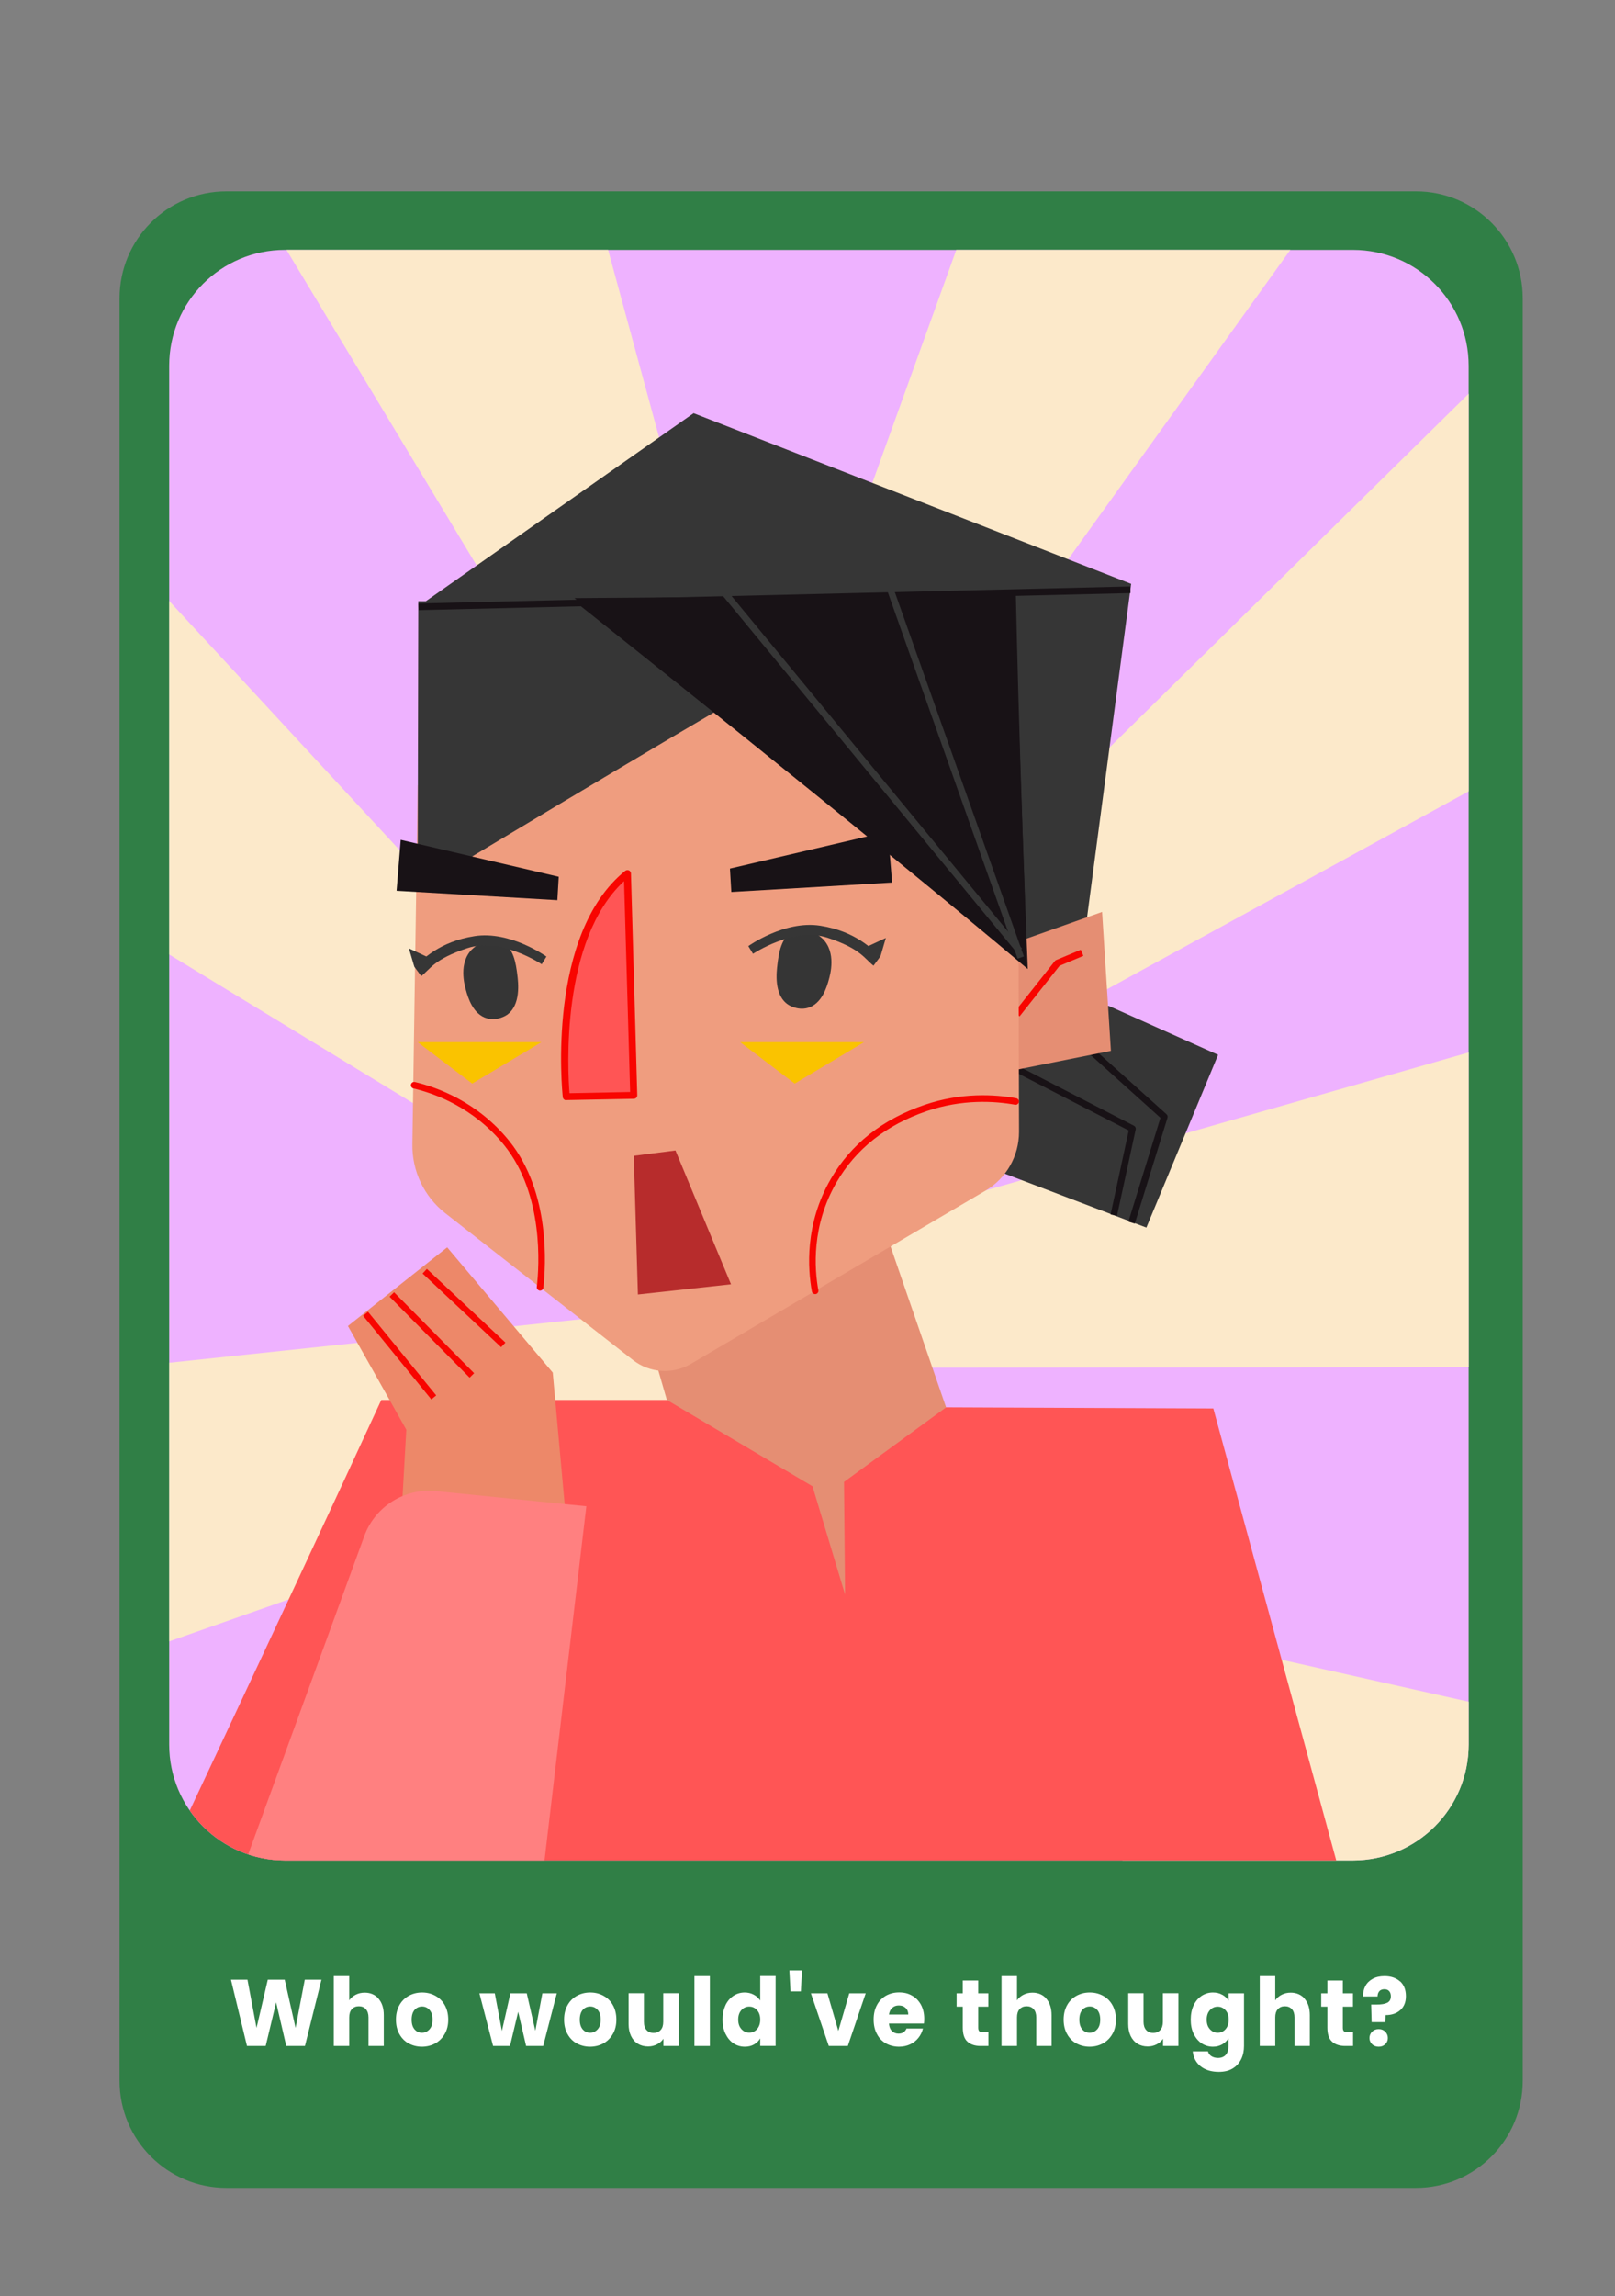 <?xml version="1.0" encoding="UTF-8"?>
<svg id="Layer_2" data-name="Layer 2" xmlns="http://www.w3.org/2000/svg" xmlns:xlink="http://www.w3.org/1999/xlink" viewBox="0 0 199.5 283.47">
  <rect x="0" y="0" width="199.5" height="283.47" fill="#808080" stroke="none"/>
  <defs>
    <style>
      .cls-1 {
        fill: #fff;
      }

      .cls-2 {
        fill: #181216;
      }

      .cls-3 {
        fill: #ff8080;
      }

      .cls-4 {
        fill: #ef9d7f;
      }

      .cls-5 {
        fill: #363636;
      }

      .cls-6 {
        fill: #ed8869;
      }

      .cls-7 {
        fill: #eeb2ff;
      }

      .cls-8 {
        fill: #fac300;
      }

      .cls-9 {
        fill: #f55;
      }

      .cls-10 {
        fill: #e58e73;
      }

      .cls-11 {
        fill: #fce9ca;
      }

      .cls-12 {
        fill: #f80500;
      }

      .cls-13 {
        fill: #307f46;
      }

      .cls-14 {
        clip-path: url(#clippath);
      }

      .cls-15 {
        fill: none;
      }

      .cls-16 {
        fill: #353535;
      }

      .cls-17 {
        fill: #b72c2c;
      }
    </style>
    <clipPath id="clippath">
      <path class="cls-15" d="M167.12,30.85H35.2c-7.9,0-14.3,6.4-14.3,14.3V215.38c0,7.9,6.4,14.3,14.3,14.3H167.12c7.9,0,14.3-6.4,14.3-14.3V45.15c0-7.9-6.4-14.3-14.3-14.3Z"/>
    </clipPath>
  </defs>
  <path class="cls-13" d="M174.9,23.62H27.97c-7.29,0-13.2,5.91-13.2,13.2v220.08c0,7.29,5.91,13.2,13.2,13.2H174.9c7.29,0,13.2-5.91,13.2-13.2V36.82c0-7.29-5.91-13.2-13.2-13.2Zm-92.67,125.55c-.05,.5-.28,.9-.61,1.17-.17,1.39-1.57,1.88-2.6,1.47-.13,0-.26,0-.38-.03-.02,.04-.05,.09-.07,.13-.63,1.21-2.39,1.13-3.12,.14-.33,.35-.77,.58-1.31,.58-.68,0-1.36-.42-1.66-1.03-.08,.09-.16,.19-.25,.28-.02,.02-.04,.03-.06,.05v3.07c0,.94-.71,1.69-1.61,1.82-.83,.12-1.89-.43-2.04-1.33-.09-.56-.2-1.12-.32-1.68-.77-.04-1.51-.57-1.7-1.35-.02-.09-.05-.19-.07-.29-.53-.05-1.03-.32-1.36-.88-.23-.39-.34-.83-.34-1.28,0-.21,.04-.41,.07-.61,0-.08,.01-.16,.02-.25,.08-1,.79-1.86,1.86-1.86,.02,0,.05,0,.07,0,.48-.89,1.68-.91,2.48-.56,.04,.02,.07,.04,.1,.05,.59-.32,1.36-.32,1.95,0,.74-.99,2.47-.91,3.05,.21,.02,.04,.05,.08,.07,.13,.72-.72,1.84-.79,2.56-.18,.2-.18,.44-.32,.72-.4,.31-.08,.65-.07,.97,0,.07-.04,.14-.08,.22-.12,.61-.84,1.93-.94,2.75-.24,.37,.24,.66,.59,.77,1.04,.07,.31,.13,.62,.15,.93,.02,.38-.1,.71-.3,.99Z"/>
  <path class="cls-7" d="M167.12,30.85H35.2c-7.9,0-14.3,6.4-14.3,14.3V215.38c0,7.9,6.4,14.3,14.3,14.3H167.12c7.9,0,14.3-6.4,14.3-14.3V45.15c0-7.9-6.4-14.3-14.3-14.3Z"/>
  <g>
    <path class="cls-1" d="M39.71,244.4l-2.04,8.18h-2.31l-1.25-5.38-1.29,5.38h-2.31l-1.98-8.18h2.04l1.12,5.95,1.39-5.95h2.09l1.34,5.95,1.14-5.95h2.05Z"/>
    <path class="cls-1" d="M46.76,246.75c.43,.49,.65,1.17,.65,2.03v3.8h-1.89v-3.53c0-.43-.11-.77-.32-1.01-.22-.24-.5-.36-.87-.36s-.65,.12-.87,.36c-.22,.24-.32,.58-.32,1.01v3.53h-1.91v-8.62h1.91v2.99c.19-.29,.46-.52,.79-.69,.33-.17,.71-.26,1.12-.26,.71,0,1.29,.25,1.72,.74Z"/>
    <path class="cls-1" d="M50.48,252.27c-.49-.27-.87-.66-1.15-1.17-.28-.5-.42-1.1-.42-1.77s.14-1.26,.42-1.77,.67-.9,1.16-1.17c.49-.27,1.04-.41,1.65-.41s1.16,.14,1.65,.41c.49,.27,.88,.66,1.16,1.17s.42,1.1,.42,1.77-.14,1.26-.43,1.76c-.29,.51-.68,.9-1.17,1.17-.49,.27-1.05,.41-1.65,.41s-1.16-.14-1.64-.41Zm2.57-1.74c.26-.28,.38-.68,.38-1.2s-.12-.92-.37-1.2c-.25-.28-.56-.42-.92-.42s-.68,.14-.92,.41-.37,.68-.37,1.21,.12,.92,.36,1.2c.24,.28,.54,.42,.91,.42s.67-.14,.93-.42Z"/>
    <path class="cls-1" d="M68.78,246.08l-1.68,6.5h-2.11l-.98-4.22-1.01,4.22h-2.09l-1.69-6.5h1.9l.88,4.65,1.05-4.65h2.02l1.06,4.62,.87-4.62h1.79Z"/>
    <path class="cls-1" d="M71.25,252.27c-.49-.27-.87-.66-1.15-1.17-.28-.5-.42-1.1-.42-1.77s.14-1.26,.42-1.77,.67-.9,1.16-1.17c.49-.27,1.04-.41,1.65-.41s1.16,.14,1.65,.41c.49,.27,.88,.66,1.16,1.17s.42,1.1,.42,1.77-.14,1.26-.43,1.76c-.29,.51-.68,.9-1.17,1.17-.49,.27-1.05,.41-1.65,.41s-1.16-.14-1.64-.41Zm2.57-1.74c.26-.28,.38-.68,.38-1.2s-.12-.92-.37-1.2c-.25-.28-.56-.42-.92-.42s-.68,.14-.92,.41-.37,.68-.37,1.21,.12,.92,.36,1.2c.24,.28,.54,.42,.91,.42s.67-.14,.93-.42Z"/>
    <path class="cls-1" d="M83.85,246.08v6.5h-1.9v-.89c-.19,.29-.46,.52-.79,.69s-.7,.26-1.1,.26c-.48,0-.9-.11-1.26-.33-.36-.22-.65-.54-.85-.96-.2-.42-.3-.91-.3-1.48v-3.8h1.89v3.53c0,.43,.11,.77,.32,1.01,.22,.24,.5,.36,.87,.36s.66-.12,.88-.36c.22-.24,.32-.58,.32-1.01v-3.53h1.9Z"/>
    <path class="cls-1" d="M87.69,243.96v8.62h-1.91v-8.62h1.91Z"/>
    <path class="cls-1" d="M89.61,247.56c.24-.5,.57-.89,.99-1.17,.42-.27,.88-.41,1.39-.41,.41,0,.78,.09,1.12,.27,.34,.18,.6,.42,.8,.72v-3.02h1.9v8.62h-1.9v-.93c-.18,.31-.43,.56-.76,.75s-.71,.28-1.15,.28c-.51,0-.98-.14-1.39-.41s-.74-.67-.99-1.18-.36-1.1-.36-1.76,.12-1.25,.36-1.76Zm3.9,.59c-.26-.29-.58-.43-.96-.43s-.7,.14-.96,.43c-.26,.28-.4,.67-.4,1.17s.13,.89,.4,1.18c.26,.29,.58,.44,.96,.44s.7-.14,.96-.43c.26-.29,.4-.68,.4-1.18s-.13-.89-.4-1.18Z"/>
    <path class="cls-1" d="M99.07,243.26l-.14,2.58h-1.28l-.14-2.58h1.57Z"/>
    <path class="cls-1" d="M103.56,250.72l1.35-4.64h2.03l-2.21,6.5h-2.35l-2.21-6.5h2.04l1.35,4.64Z"/>
    <path class="cls-1" d="M114.12,249.81h-4.31c.03,.4,.15,.71,.37,.93,.22,.21,.49,.32,.81,.32,.48,0,.81-.21,.99-.63h2.03c-.1,.43-.29,.81-.56,1.15-.27,.34-.61,.61-1.02,.8-.41,.19-.87,.29-1.37,.29-.61,0-1.15-.14-1.63-.41-.48-.27-.85-.66-1.11-1.17-.27-.5-.4-1.1-.4-1.77s.13-1.27,.4-1.77c.26-.5,.63-.89,1.11-1.17,.48-.27,1.02-.41,1.64-.41s1.14,.13,1.6,.4c.47,.26,.83,.64,1.1,1.13,.26,.49,.4,1.06,.4,1.71,0,.19-.01,.38-.03,.58Zm-1.92-1.11c0-.34-.11-.61-.33-.82-.22-.2-.5-.3-.84-.3s-.59,.1-.81,.29c-.22,.19-.35,.47-.41,.83h2.38Z"/>
    <path class="cls-1" d="M122.1,250.89v1.69h-.97c-.69,0-1.23-.18-1.62-.53-.39-.35-.58-.93-.58-1.73v-2.59h-.76v-1.65h.76v-1.58h1.91v1.58h1.25v1.65h-1.25v2.61c0,.19,.04,.33,.13,.42,.09,.09,.24,.13,.45,.13h.68Z"/>
    <path class="cls-1" d="M129.25,246.75c.43,.49,.65,1.17,.65,2.03v3.8h-1.89v-3.53c0-.43-.11-.77-.32-1.01-.22-.24-.5-.36-.87-.36s-.65,.12-.87,.36c-.22,.24-.32,.58-.32,1.01v3.53h-1.91v-8.62h1.91v2.99c.19-.29,.46-.52,.79-.69,.33-.17,.71-.26,1.12-.26,.71,0,1.29,.25,1.72,.74Z"/>
    <path class="cls-1" d="M132.96,252.27c-.49-.27-.87-.66-1.15-1.17-.28-.5-.42-1.1-.42-1.77s.14-1.26,.42-1.77,.67-.9,1.16-1.17c.49-.27,1.04-.41,1.65-.41s1.16,.14,1.65,.41c.49,.27,.88,.66,1.16,1.17s.42,1.1,.42,1.77-.14,1.26-.43,1.76c-.29,.51-.68,.9-1.17,1.17-.49,.27-1.05,.41-1.65,.41s-1.16-.14-1.64-.41Zm2.57-1.74c.26-.28,.38-.68,.38-1.2s-.12-.92-.37-1.2c-.25-.28-.56-.42-.92-.42s-.68,.14-.92,.41-.37,.68-.37,1.21,.12,.92,.36,1.2c.24,.28,.54,.42,.91,.42s.67-.14,.93-.42Z"/>
    <path class="cls-1" d="M145.57,246.08v6.5h-1.9v-.89c-.19,.29-.46,.52-.79,.69s-.7,.26-1.1,.26c-.48,0-.9-.11-1.26-.33-.36-.22-.65-.54-.85-.96-.2-.42-.3-.91-.3-1.48v-3.8h1.89v3.53c0,.43,.11,.77,.32,1.01,.22,.24,.5,.36,.87,.36s.66-.12,.88-.36c.22-.24,.32-.58,.32-1.01v-3.53h1.9Z"/>
    <path class="cls-1" d="M151.01,246.27c.33,.19,.58,.43,.76,.73v-.92h1.9v6.49c0,.6-.11,1.14-.34,1.62s-.57,.87-1.04,1.16c-.46,.29-1.04,.43-1.73,.43-.92,0-1.67-.23-2.24-.68s-.9-1.07-.98-1.85h1.88c.06,.25,.2,.44,.42,.59,.22,.14,.5,.22,.82,.22,.39,0,.71-.12,.94-.36,.23-.24,.35-.62,.35-1.14v-.92c-.19,.3-.44,.55-.77,.74-.33,.19-.71,.29-1.15,.29-.51,0-.98-.14-1.39-.41s-.74-.67-.99-1.18-.36-1.1-.36-1.76,.12-1.25,.36-1.76,.57-.89,.99-1.17c.42-.27,.88-.41,1.39-.41,.44,0,.82,.09,1.15,.28Zm.37,1.89c-.26-.29-.58-.43-.96-.43s-.7,.14-.96,.43c-.26,.28-.4,.67-.4,1.17s.13,.89,.4,1.18c.26,.29,.58,.44,.96,.44s.7-.14,.96-.43c.26-.29,.4-.68,.4-1.18s-.13-.89-.4-1.18Z"/>
    <path class="cls-1" d="M161.15,246.75c.43,.49,.65,1.17,.65,2.03v3.8h-1.89v-3.53c0-.43-.11-.77-.32-1.01-.22-.24-.5-.36-.87-.36s-.65,.12-.87,.36c-.22,.24-.32,.58-.32,1.01v3.53h-1.91v-8.62h1.91v2.99c.19-.29,.46-.52,.79-.69,.33-.17,.71-.26,1.12-.26,.71,0,1.29,.25,1.72,.74Z"/>
    <path class="cls-1" d="M167.14,250.89v1.69h-.97c-.69,0-1.23-.18-1.62-.53-.39-.35-.58-.93-.58-1.73v-2.59h-.76v-1.65h.76v-1.58h1.91v1.58h1.25v1.65h-1.25v2.61c0,.19,.04,.33,.13,.42,.09,.09,.24,.13,.45,.13h.68Z"/>
    <path class="cls-1" d="M172.95,244.6c.48,.44,.72,1.05,.72,1.84,0,.73-.23,1.3-.69,1.71-.46,.41-1.06,.62-1.81,.62l-.06,.87h-1.67l-.06-2.17h.67c.57,0,1.01-.07,1.31-.22s.45-.42,.45-.8c0-.27-.07-.49-.21-.64-.14-.16-.34-.23-.59-.23-.27,0-.48,.08-.62,.24s-.22,.38-.22,.65h-1.79c-.02-.47,.08-.9,.28-1.28,.2-.38,.51-.68,.91-.9s.89-.33,1.46-.33c.79,0,1.43,.22,1.91,.65Zm-3.46,7.76c-.21-.21-.32-.46-.32-.76s.11-.57,.32-.78c.21-.21,.48-.32,.82-.32s.6,.11,.81,.32c.21,.21,.32,.47,.32,.78s-.11,.56-.32,.76c-.21,.21-.48,.31-.81,.31s-.61-.1-.82-.31Z"/>
  </g>
  <g class="cls-14">
    <g>
      <g>
        <polygon class="cls-11" points="196.46 33.8 111.34 117.6 120.12 131.22 219.11 77.08 196.46 33.8"/>
        <polygon class="cls-11" points="216.52 119.91 101.66 152.7 102.85 168.86 215.67 168.74 216.52 119.91"/>
        <polygon class="cls-11" points="221.43 219.05 104.87 192.93 98.19 207.7 197.34 261.53 221.43 219.05"/>
        <polygon class="cls-11" points="-38.96 223.66 87.69 179.18 83.85 161.58 -42.74 174.97 -38.96 223.66"/>
        <polygon class="cls-11" points="-39.03 81.32 62.98 143.47 74.04 131.63 -2.57 48.82 -39.03 81.32"/>
        <polygon class="cls-11" points="15.58 -2 77.26 100.29 92.55 94.91 62.93 -13.95 15.58 -2"/>
        <polygon class="cls-11" points="137.13 -21.86 96.62 90.51 110.44 98.99 176.27 7.36 137.13 -21.86"/>
      </g>
      <g>
        <polygon class="cls-5" points="136.98 124.19 150.47 130.22 141.61 151.55 122.31 144.21 124.03 124.19 136.98 124.19"/>
        <path class="cls-2" d="M137.99,150.1l-.8-.17,2.24-10.37-15.38-7.92,.38-.73,15.65,8.07c.16,.08,.25,.27,.21,.45l-2.31,10.67Z"/>
        <path class="cls-2" d="M140.17,151.06l-.78-.24,3.96-12.82-9.6-8.64,.55-.61,9.8,8.81c.12,.11,.16,.27,.12,.43l-4.04,13.07Z"/>
      </g>
      <polygon class="cls-5" points="52.59 74.23 85.68 51.01 139.73 72.08 133.78 117.05 119.33 125.53 52.59 74.23"/>
      <g>
        <polygon class="cls-10" points="125.69 116.27 136.14 112.58 137.23 129.73 125.69 132.04 125.69 116.27"/>
        <path class="cls-12" d="M125.95,125.47l-.64-.51,5-6.32c.04-.05,.1-.1,.16-.12l3.04-1.27,.32,.75-2.94,1.23-4.93,6.23Z"/>
      </g>
      <polygon class="cls-10" points="109.24 151.65 118.54 178.58 104.38 198.15 84.04 178.58 79.6 163.24 109.24 151.65"/>
      <path class="cls-9" d="M47.1,172.83c-11.17,24.27-33.13,70.82-33.13,70.82l154.42-1.75-18.51-68.02-33-.14-12.62,9.21,.13,13.9-4.02-13.36-17.99-10.66"/>
      <path class="cls-4" d="M125.77,96.65l.11,43.08c0,2.99-1.57,5.75-4.14,7.26l-36.4,21.39c-2.25,1.32-5.08,1.13-7.14-.47l-23.2-18.14c-2.62-2.05-4.12-5.22-4.06-8.54l.67-44.28,32.24-19.48,41.92,19.2Z"/>
      <path class="cls-5" d="M97.22,82.69c-15.71,9.04-45.63,27.09-45.63,27.09l.08-35.56s24.06,.24,34.37-.13c3.71,3.21,7.47,5.39,11.18,8.6Z"/>
      <g>
        <path class="cls-9" d="M77.5,107.85l.78,27.38-8.33,.16s-2.1-19.75,7.55-27.55Z"/>
        <path class="cls-12" d="M69.95,135.83c-.22,0-.41-.17-.43-.39-.09-.82-2.01-20.08,7.71-27.93,.13-.1,.31-.12,.46-.06,.15,.07,.25,.22,.25,.38l.78,27.38c0,.12-.04,.23-.12,.31s-.19,.13-.31,.13l-8.33,.16h0Zm7.14-27.05c-7.87,7.28-6.96,23.44-6.74,26.18l7.49-.15-.75-26.03Z"/>
      </g>
      <path class="cls-12" d="M100.69,159.76c-.19,0-.37-.14-.4-.33-.51-2.79-.89-8.29,2.32-13.85,2.49-4.32,6.4-7.41,11.6-9.18,4.54-1.55,8.66-1.3,11.32-.82,.22,.04,.37,.25,.33,.47-.04,.22-.25,.37-.47,.33-2.56-.46-6.54-.7-10.91,.79-5.02,1.71-8.77,4.68-11.16,8.82-3.08,5.34-2.72,10.62-2.23,13.3,.04,.22-.11,.43-.33,.47-.02,0-.05,0-.07,0Z"/>
      <path class="cls-12" d="M66.72,159.33s-.03,0-.05,0c-.22-.03-.38-.23-.36-.45,.3-2.56,.88-11.39-4.01-17.48-3.78-4.7-8.66-6.42-11.23-7.03-.22-.05-.35-.27-.3-.49,.05-.22,.27-.36,.49-.3,2.67,.63,7.74,2.42,11.67,7.31,5.09,6.33,4.49,15.44,4.19,18.08-.02,.21-.2,.36-.41,.36Z"/>
      <path class="cls-2" d="M70.96,73.84s37.27,29.59,55.92,45.36c-.51-14.55-1.57-45.78-1.57-45.78l-54.35,.42Z"/>
      <polygon class="cls-2" points="90.34 110.12 110.2 108.95 109.69 102.66 90.17 107.23 90.34 110.12"/>
      <polygon class="cls-2" points="68.85 111.13 48.99 109.97 49.5 103.68 69.02 108.24 68.85 111.13"/>
      <polygon class="cls-8" points="51.6 128.66 58.33 133.77 66.88 128.66 51.6 128.66"/>
      <polygon class="cls-8" points="91.44 128.66 98.17 133.77 106.72 128.66 91.44 128.66"/>
      <polygon class="cls-17" points="78.29 142.69 83.44 142.03 90.3 158.55 78.8 159.81 78.29 142.69"/>
      <g>
        <g>
          <path class="cls-6" d="M69.91,187.45l-1.63-18-13.04-15.46-12.26,9.71,7.21,12.8-.58,10.27s.34,.46,.44,.58c6.62,.03,19.86,.1,19.86,.1Z"/>
          <rect class="cls-12" x="56.93" y="154.84" width=".78" height="13.3" transform="translate(-99.69 92.83) rotate(-46.84)"/>
          <rect class="cls-12" x="48.98" y="160.69" width=".78" height="13.33" transform="translate(-94.68 68.89) rotate(-39.21)"/>
          <rect class="cls-12" x="52.95" y="157.78" width=".78" height="14.06" transform="translate(-100.48 85.15) rotate(-44.69)"/>
        </g>
        <path class="cls-3" d="M72.43,185.95s-7.06,59.74-10.59,89.61l-39.67-23.37c6.48-17.75,17.98-49.25,22.83-62.56,1.33-3.65,4.97-5.93,8.84-5.55l18.58,1.87Z"/>
      </g>
      <g>
        <path class="cls-16" d="M58.33,117.17c-1.71,1.68-.96,4.41-.76,5.11,.22,.78,.83,2.98,2.63,3.45,1.27,.33,2.35-.39,2.41-.43,1.76-1.21,1.41-4.02,1.29-4.99-.16-1.25-.43-3.45-2.06-4.09-1.24-.49-2.69,.16-3.51,.96Z"/>
        <path class="cls-5" d="M52.03,120.51c1.14-.88,1.56-2.09,5.71-3.46,4.15-1.37,9.18,1.99,9.18,1.99l.58-.95s-4.47-3.21-8.88-2.52c-4.41,.69-6.39,2.92-7.44,3.78l.85,1.15Z"/>
        <polygon class="cls-5" points="50.51 117.08 51.18 119.35 52.96 118.22 50.51 117.08"/>
      </g>
      <g>
        <path class="cls-16" d="M101.61,115.88c1.71,1.68,.96,4.41,.76,5.11-.22,.78-.83,2.98-2.63,3.45-1.27,.33-2.35-.39-2.41-.43-1.76-1.21-1.41-4.02-1.29-4.99,.16-1.25,.43-3.45,2.06-4.09,1.24-.49,2.69,.16,3.51,.96Z"/>
        <path class="cls-5" d="M107.91,119.22c-1.14-.88-1.56-2.09-5.71-3.46s-9.18,1.99-9.18,1.99l-.58-.95s4.47-3.21,8.88-2.52c4.41,.69,6.39,2.92,7.44,3.78l-.85,1.15Z"/>
        <polygon class="cls-5" points="109.43 115.79 108.76 118.07 106.98 116.93 109.43 115.79"/>
      </g>
      <g>
        <path class="cls-2" d="M71,74.24s37.29,29.61,55.96,45.39c-.46-11.25-.85-22.61-1.17-34.06-.11-4.15-.22-8.3-.31-12.42-18.16,.36-36.32,.73-54.48,1.09Z"/>
        <rect class="cls-2" x="51.69" y="73.45" width="87.96" height=".82" transform="translate(-1.74 2.31) rotate(-1.37)"/>
        <rect class="cls-5" x="117.12" y="68.43" width=".82" height="51.25" transform="translate(-24.67 44.68) rotate(-19.52)"/>
        <rect class="cls-5" x="106.86" y="65.35" width=".82" height="58.72" transform="translate(-35.75 89.87) rotate(-39.5)"/>
      </g>
    </g>
  </g>
</svg>